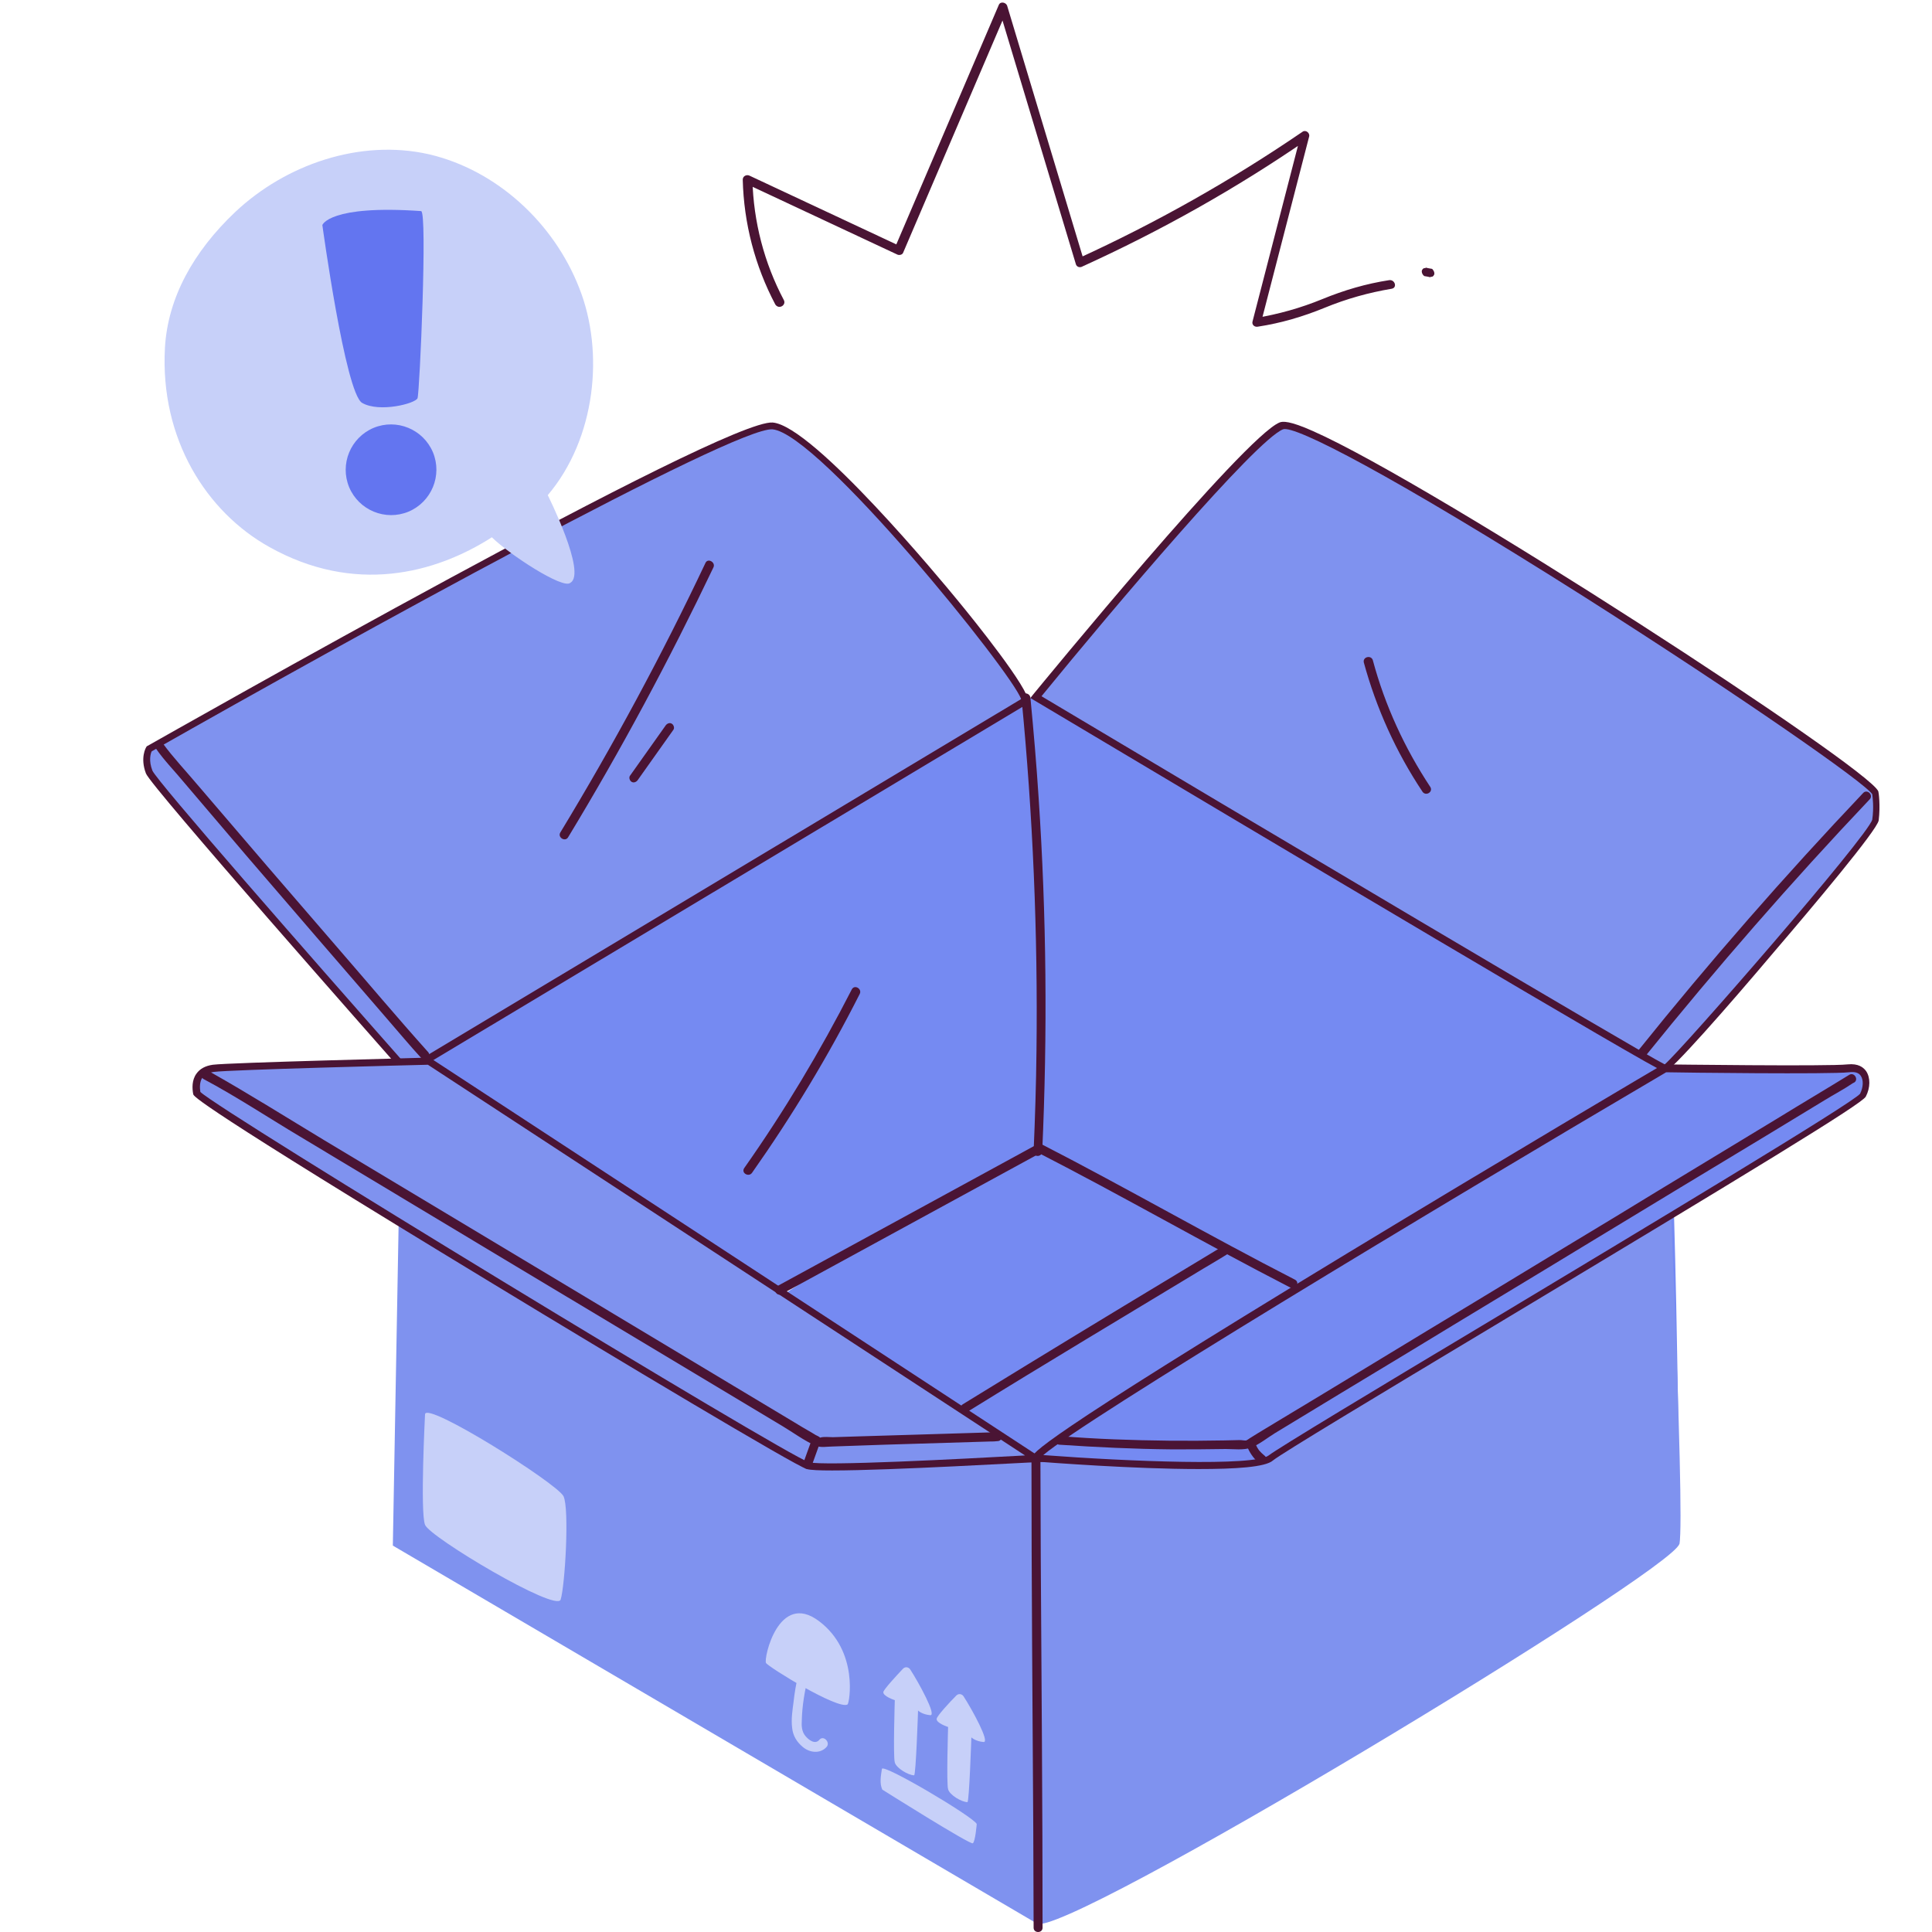 <?xml version="1.0" encoding="utf-8"?>
<!-- Generator: Adobe Illustrator 26.5.0, SVG Export Plug-In . SVG Version: 6.00 Build 0)  -->
<svg version="1.1" id="Layer_1" xmlns="http://www.w3.org/2000/svg" xmlns:xlink="http://www.w3.org/1999/xlink" x="0px" y="0px"
	 viewBox="0 0 540 540" style="enable-background:new 0 0 540 540;" xml:space="preserve">
<style type="text/css">
	.st0{fill:#758AF2;}
	.st1{fill:#7F92EF;}
	.st2{fill:#4A1434;}
	.st3{fill:#C7D0F9;}
	.st4{fill:#6375F0;}
</style>
<g>
	<g>
		<path class="st0" d="M289.6,194.9v128.8c0,0,179.6,110.8,179.8,107.8c0.2-2.9-1.2-131.1-4.1-132.9
			C462.4,296.8,299.9,189.5,289.6,194.9z"/>
	</g>
	<g>
		<path class="st0" d="M174.9,391.6c0,0,107.1-74.6,117.3-70.5c10.3,4.1,127.2,64.1,125,70.5c-2.2,6.4-134.5,83.2-136.3,81.8
			C279.2,472.1,174.9,391.6,174.9,391.6z"/>
	</g>
	<g>
		<polygon class="st1" points="109.8,432 112.2,298.6 289.6,407.6 289.6,537.5 		"/>
	</g>
	<g>
		<path class="st1" d="M465.3,298.6c0,0,5.8,125.3,4.1,132.9c-1.7,7.6-173.2,111.3-179.8,106.1c-6.6-5.2-3.1-129.8-3.1-129.8
			L465.3,298.6z"/>
	</g>
	<g>
		<path class="st0" d="M112.1,300.9c0-2.3,174.8-109.6,177.4-106.1c2.7,3.5,0,128.8,0,128.8s-98.8,51.8-98.4,49.9
			C191.6,371.1,112.1,300.9,112.1,300.9z"/>
	</g>
	<g>
		<path class="st1" d="M113.8,299.6c0,0-70.6-79.9-72.1-83.7c-1.6-4,0-6.5,0-6.5s160.8-91.4,174.2-90.2
			c13.4,1.2,71.1,71.7,70.5,76.9L113.8,299.6z"/>
		<path class="st2" d="M113.6,300.8l-0.5-0.6c-7.2-8.2-70.8-80.2-72.3-84c-1.7-4.4,0-7.3,0.1-7.4l0.1-0.2l0.2-0.1
			c6.6-3.7,161.3-91.6,174.8-90.4c11.4,1,47.4,44.5,51.5,49.5c4.8,5.8,20.3,25.1,19.9,28.5l-0.1,0.5l-0.4,0.3L113.6,300.8z
			 M42.4,210c-0.3,0.6-0.9,2.6,0.2,5.4c1.3,3,43.2,50.9,71.4,82.8l171.4-102.8c-2.5-7.4-56.5-74.3-69.5-75.4
			C205.5,119.2,98,178.4,42.4,210z"/>
	</g>
	<g>
		<path class="st1" d="M289.6,194.9c0,0,58.6-71.7,68.5-75.8c9.9-4.1,163.8,96.2,166.1,102.6c0,0,0.6,3.5,0,7.6
			c-0.6,4.1-57.1,69.3-58.9,69.3S289.6,194.9,289.6,194.9z"/>
		<path class="st2" d="M465.3,299.6c-1.8,0-111.2-65.1-176.3-103.9l-1-0.6l0.7-0.9c2.4-2.9,58.9-71.9,68.9-76.1
			c0.9-0.4,2.9-0.5,9.4,2.4c33.7,14.9,155.6,94.2,158,100.7c0.1,0.3,0.6,3.9,0.1,8.1c-0.4,2.7-18.5,24.2-29.2,36.7
			C482.9,281.4,466.9,299.6,465.3,299.6z M291.1,194.6c58.2,34.7,166.3,98.9,174.2,102.9c5.1-4.4,56.7-63.7,58-68.4
			c0.5-3.4,0.1-6.4,0-7.1c-1.9-3.1-36.3-27.1-80.2-55c-54-34.2-81.4-48.3-84.5-47C350.9,123.1,311.5,169.6,291.1,194.6z"/>
	</g>
	<g>
		<path class="st0" d="M289.6,407.6c0,0,59.8,4.7,65.6,0c5.8-4.7,163.8-97.9,165.5-101.4c1.7-3.5,1.2-8.2-4.1-7.6
			c-5.2,0.6-51.3,0-51.3,0S289.8,402.3,289.6,407.6z"/>
		<path class="st2" d="M335,410.6c-18,0-41.5-1.8-45.5-2.1l-1-0.1l0-1c0.1-1.2,0.2-3.8,88.4-57.3c43.4-26.3,87.4-52.3,87.8-52.5
			l0.2-0.1l0.3,0c0.5,0,46,0.6,51.2,0c3-0.3,4.4,0.8,5.2,1.9c1.2,1.8,1.2,4.6-0.1,7.1c-1,2-31.4,20.5-103.8,64
			c-32,19.2-59.6,35.8-61.9,37.7C353.7,410.1,345.2,410.6,335,410.6z M291.6,406.7c23.9,1.8,59,3.2,63,0.1
			c2.4-1.9,30.1-18.6,62.2-37.8c42.6-25.6,100.9-60.6,103.1-63.3c0.9-1.8,1-3.8,0.2-5c-0.6-0.9-1.7-1.2-3.3-1
			c-5.1,0.6-46.9,0.1-51.1,0C399.9,338.4,303.1,396.8,291.6,406.7z"/>
	</g>
	<g>
		<path class="st1" d="M119.9,296.5c0,0-55.5,1.4-60.2,2c-4.7,0.6-5.2,4.1-4.7,7c0.6,2.9,165.5,102.6,170.8,104.1
			c5.2,1.4,63.8-2.1,63.8-2.1L119.9,296.5z"/>
		<path class="st2" d="M232.6,411c-3.6,0-6.1-0.1-7.1-0.4c-3.2-0.9-54-31.3-87.4-51.6c-83.6-50.7-84-52.6-84.1-53.2
			c-0.3-1.6-0.4-3.9,0.9-5.7c1-1.4,2.5-2.2,4.6-2.5c4.7-0.6,58-1.9,60.3-2l0.3,0l0.3,0.2l172.2,112.7l-3,0.2
			C287.7,408.7,249.2,411,232.6,411z M56,305.2c5.4,5.3,163.9,101.7,170.1,103.5c3.9,1.1,42.4-0.9,60.4-1.9L119.6,297.6
			c-4.5,0.1-55.4,1.4-59.8,2c-1.5,0.2-2.6,0.8-3.3,1.7C55.8,302.4,55.8,304,56,305.2z"/>
	</g>
	<g>
		<g>
			<path class="st2" d="M56.9,301.6c9.2,4.9,18.1,10.8,27,16.1c19,11.4,38.1,22.9,57.1,34.3c19.2,11.5,38.5,23.1,57.7,34.6
				c6.7,4,13.3,8,20,12c3,1.8,6.1,4.1,9.3,5.5c1.4,0.6,3.3,0.2,4.8,0.2c4.8-0.2,9.6-0.3,14.4-0.5c9.9-0.3,19.7-0.6,29.6-0.9
				c0.7,0,1.3,0,2-0.1c1.6,0,1.6-2.5,0-2.5c-7.7,0.2-15.3,0.5-23,0.7c-5.6,0.2-11.1,0.3-16.7,0.5c-2.1,0.1-4.2,0.1-6.3,0.2
				c-1,0-2.5-0.2-3.5,0.1c-0.7,0.2,0.4,0.5-0.1,0c-0.3-0.3-0.8-0.5-1.2-0.7c-1.6-1-3.3-1.9-4.9-2.9c-6-3.6-12-7.2-18-10.8
				c-18.6-11.2-37.2-22.3-55.8-33.5c-19.5-11.7-39-23.4-58.5-35.1c-10.6-6.4-21.1-13-31.9-19.1c-0.2-0.1-0.5-0.3-0.7-0.4
				C56.8,298.7,55.5,300.8,56.9,301.6L56.9,301.6z"/>
		</g>
	</g>
	<g>
		<g>
			<path class="st2" d="M226.9,409.6c0.7-2,1.5-4.1,2.2-6.1c0.2-0.6-0.2-1.4-0.9-1.5c-0.7-0.2-1.3,0.2-1.5,0.9
				c-0.7,2-1.5,4.1-2.2,6.1c-0.2,0.6,0.3,1.4,0.9,1.5C226.1,410.7,226.7,410.3,226.9,409.6L226.9,409.6z"/>
		</g>
	</g>
	<g>
		<g>
			<path class="st2" d="M296.1,403.8c10.4,0.7,20.8,1.2,31.3,1.3c5.1,0,10.1,0,15.2-0.1c2.1,0,5.1,0.4,7.1-0.4
				c2.3-0.9,4.5-2.7,6.6-4c12.3-7.5,24.6-14.9,37-22.4c17.4-10.6,34.9-21.1,52.3-31.7c16-9.7,32-19.4,48.1-29.1
				c5.4-3.3,10.9-6.6,16.3-9.9c2.6-1.6,5.3-3,7.8-4.7c0.1-0.1,0.2-0.1,0.4-0.2c1.4-0.8,0.1-3-1.3-2.2c-6.5,4-13.1,7.9-19.6,11.9
				c-15.3,9.3-30.6,18.5-45.8,27.8c-17.6,10.6-35.1,21.3-52.7,31.9c-13.4,8.1-26.8,16.3-40.3,24.4c-3.1,1.9-6.2,3.7-9.2,5.6
				c-0.2,0.1-0.5,0.4-0.8,0.5c0,0-0.1,0.1-0.1,0.1c-0.4,0.1-1.3-0.1-1.8-0.1c-1.5,0-2.9,0.1-4.4,0.1c-10.3,0.2-20.6,0.1-30.8-0.3
				c-5.1-0.2-10.1-0.5-15.1-0.9C294.5,401.2,294.5,403.7,296.1,403.8L296.1,403.8z"/>
		</g>
	</g>
	<g>
		<g>
			<path class="st2" d="M43.5,209.1c2.4,3.5,5.5,6.6,8.2,9.9c5.7,6.7,11.5,13.5,17.2,20.2c12.9,15,25.8,30,38.8,45
				c3.4,3.9,6.7,7.9,10.2,11.7c1.1,1.2,2.8-0.6,1.8-1.8c-8.7-9.7-17.1-19.7-25.6-29.5c-12.9-14.9-25.8-29.9-38.6-44.9
				c-3.2-3.8-7.3-8.2-9.9-11.8C44.7,206.6,42.6,207.8,43.5,209.1L43.5,209.1z"/>
		</g>
	</g>
	<g>
		<g>
			<path class="st2" d="M459.8,295.3c20-24.8,40.9-48.8,62.8-71.9c1.1-1.2-0.7-2.9-1.8-1.8c-21.9,23.1-42.9,47.1-62.8,71.9
				C457.1,294.8,458.8,296.6,459.8,295.3L459.8,295.3z"/>
		</g>
	</g>
	<g>
		<g>
			<path class="st2" d="M218.5,361.7c24.2-13.2,48.4-26.4,72.6-39.6c1.4-0.8,0.2-2.9-1.3-2.2c-24.2,13.2-48.4,26.4-72.6,39.6
				C215.8,360.3,217.1,362.5,218.5,361.7L218.5,361.7z"/>
		</g>
	</g>
	<g>
		<g>
			<path class="st2" d="M289.8,322c23.8,12.2,47,25.6,70.9,37.9c1.4,0.7,2.7-1.4,1.3-2.2c-23.8-12.2-47-25.6-70.9-37.9
				C289.6,319.2,288.4,321.3,289.8,322L289.8,322z"/>
		</g>
	</g>
	<g>
		<g>
			<path class="st2" d="M291.3,321.9c1.5-33,1.2-66-1-98.9c-0.6-9.3-1.4-18.7-2.3-28c-0.2-1.6-2.7-1.6-2.5,0
				c3.2,32.8,4.6,65.8,4.2,98.8c-0.1,9.4-0.4,18.7-0.8,28C288.7,323.5,291.2,323.5,291.3,321.9L291.3,321.9z"/>
		</g>
	</g>
	<g>
		<g>
			<path class="st2" d="M291.4,538.8c0-34.4-0.3-68.8-0.5-103.2c0-9.3-0.1-18.7-0.1-28c0-1.6-2.5-1.6-2.5,0
				c0,34.4,0.3,68.8,0.5,103.2c0,9.3,0.1,18.7,0.1,28C288.9,540.4,291.4,540.4,291.4,538.8L291.4,538.8z"/>
		</g>
	</g>
	<g>
		<g>
			<path class="st2" d="M348.5,404.1c0.7,1.8,1.8,3.5,3.3,4.7c0.3,0.2,0.5,0.4,0.9,0.4c0.3,0,0.7-0.1,0.9-0.4c0.4-0.5,0.5-1.3,0-1.8
				c-0.3-0.3-0.6-0.5-0.9-0.8c-0.1-0.1-0.3-0.3-0.4-0.4c-0.1-0.1-0.1-0.2-0.2-0.2c0,0-0.1-0.2,0,0c0.1,0.2,0,0,0,0
				c-0.5-0.6-0.9-1.3-1.2-2.1c0,0.1,0.1,0.2,0.1,0.3c0-0.1-0.1-0.2-0.1-0.3c-0.1-0.3-0.3-0.6-0.6-0.7c-0.3-0.2-0.7-0.2-1-0.1
				C348.8,402.7,348.2,403.4,348.5,404.1L348.5,404.1z"/>
		</g>
	</g>
	<g>
		<g>
			<path class="st2" d="M158.8,234c14.8-24.4,28.3-49.6,40.6-75.4c0.7-1.4-1.5-2.7-2.2-1.3c-12.2,25.8-25.8,51-40.6,75.4
				C155.8,234.1,158,235.4,158.8,234L158.8,234z"/>
		</g>
	</g>
	<g>
		<g>
			<path class="st2" d="M178.2,218.1c3.3-4.7,6.7-9.4,10-14.1c0.4-0.5,0.1-1.4-0.4-1.7c-0.6-0.4-1.3-0.1-1.7,0.4
				c-3.3,4.7-6.7,9.4-10,14.1c-0.4,0.5-0.1,1.4,0.4,1.7C177.1,218.9,177.8,218.6,178.2,218.1L178.2,218.1z"/>
		</g>
	</g>
	<g>
		<path class="st3" d="M118.8,395.3c0,0-1.4,27.4,0,30.9c1.4,3.5,36.7,24.5,37.9,20.9c1.2-3.7,2.5-25.4,0.8-28.9
			C155.7,414.6,119,391.5,118.8,395.3z"/>
	</g>
	<g>
		<path class="st3" d="M267.3,473.9c0.6-0.6,1.5-0.5,2,0.2c2.4,3.7,7.5,13,5.6,12.8c-2.3-0.2-3.4-1.3-3.4-1.3s-0.6,18.1-1.1,18.1
			c-1.6,0-5-2-5.4-3.6c-0.5-1.6,0-17.4,0-17.4s-3.4-1.1-3.2-2.3C261.9,479.6,265.4,475.8,267.3,473.9z"/>
	</g>
	<g>
		<path class="st3" d="M252.4,466.4c0.6-0.6,1.5-0.5,2,0.2c2.4,3.7,7.5,13,5.6,12.8c-2.3-0.2-3.4-1.3-3.4-1.3s-0.6,18.1-1.1,18.1
			c-1.6,0-5-2-5.4-3.6c-0.5-1.6,0-17.4,0-17.4s-3.4-1.1-3.2-2.3C247.1,472.1,250.6,468.3,252.4,466.4z"/>
	</g>
	<g>
		<path class="st3" d="M273,509.8c0,0-0.4,5-1.1,5.4c-0.7,0.5-25.3-15-25.3-15c-0.8-1.8-0.4-3.8-0.1-5.8
			C246.9,492.9,271.9,507.7,273,509.8z"/>
	</g>
	<g>
		<path class="st3" d="M236.9,476.4c0.5-0.3,3.2-14.9-8-23.3c-11.3-8.5-15.5,10.5-14.8,11.7C214.7,465.9,234.3,478,236.9,476.4z"/>
	</g>
	<g>
		<g>
			<path class="st3" d="M229,486.3c-1.2,1.4-3,0-3.9-1.1c-1-1.2-1.1-2.8-1-4.3c0.1-4.1,0.8-8.3,1.8-12.2c0.5-1.8-2.3-2.5-2.7-0.8
				c-0.7,2.6-1.1,5.2-1.4,7.8c-0.3,2.3-0.7,4.8-0.4,7.2c0.2,2.2,1.3,4,3,5.4c1.9,1.6,4.9,2,6.7-0.1
				C232.1,486.9,230.1,484.9,229,486.3L229,486.3z"/>
		</g>
	</g>
	<g>
		<g>
			<path class="st2" d="M381.2,185.2c3.5,12.8,9,25,16.4,36.1c0.9,1.3,3,0.1,2.2-1.3c-7.2-10.9-12.7-22.8-16.1-35.5
				C383.2,183,380.8,183.6,381.2,185.2L381.2,185.2z"/>
		</g>
	</g>
	<g>
		<g>
			<path class="st2" d="M270.4,394.6c21.8-13.5,43.9-26.7,65.9-40c2.2-1.3,4.4-2.6,6.5-3.9c1.4-0.8,0.1-3-1.3-2.2
				c-18.1,10.9-36.3,21.9-54.3,32.9c-6,3.7-12.1,7.4-18.1,11.1C267.8,393.3,269,395.4,270.4,394.6L270.4,394.6z"/>
		</g>
	</g>
	<g>
		<g>
			<path class="st2" d="M210.2,327.8c11.2-15.9,21.3-32.6,30.1-50c0.7-1.4-1.4-2.7-2.2-1.3c-8.9,17.4-18.9,34.1-30.1,50
				C207.1,327.9,209.3,329.1,210.2,327.8L210.2,327.8z"/>
		</g>
	</g>
</g>
<g>
	<g>
		<g>
			<path class="st3" d="M46.1,97.2c0.8-14,8-26.9,19.6-37.9c14.2-13.4,35-20.5,54.1-16.2c19,4.4,35,19.2,42.1,37.4
				c7.1,17.9,4.6,42.1-8.8,57.9c0,0,11,21.9,6.3,24.5c-2,1.9-17-7.9-21.9-12.7l0.1-0.1c-16.2,10.4-38.7,16-62.3,2.8
				C57.7,143.1,44.7,122.7,46.1,97.2z"/>
		</g>
	</g>
	<g>
		<path class="st4" d="M90.1,62.9c0,0,6.4,46.9,11.1,49.7c4.8,2.8,14.9,0.2,15.5-1.3s2.8-52.2,1-52.3C92,57.2,90.1,62.9,90.1,62.9z"
			/>
		<path class="st4" d="M121,126.4c2.7,6.5-0.4,13.9-6.8,16.6c-6.5,2.7-13.9-0.4-16.6-6.8c-2.7-6.5,0.4-13.9,6.8-16.6
			C110.9,116.9,118.3,120,121,126.4z"/>
	</g>
</g>
<g>
	<g>
		<g>
			<path class="st2" d="M219.1,83.9c-5.5-10.4-8.5-21.9-8.8-33.7c-0.6,0.4-1.2,0.7-1.9,1.1c14.1,6.6,28.2,13.2,42.3,19.8
				c0.5,0.3,1.4,0.2,1.7-0.4c9.7-22.7,19.4-45.3,29.1-68c-0.8-0.1-1.5-0.2-2.3-0.3c7.2,23.8,14.3,47.6,21.5,71.4
				c0.2,0.8,1.1,1.1,1.8,0.7c22-10,43-21.8,62.9-35.5c-0.6-0.5-1.2-0.9-1.8-1.4c-4.5,17.4-9,34.8-13.5,52.2c-0.3,1,0.6,1.7,1.5,1.5
				c6.5-1,12.6-2.8,18.7-5.3c6.1-2.5,12.2-4.2,18.7-5.3c1.6-0.3,0.9-2.6-0.7-2.4c-6.5,1-12.6,2.8-18.7,5.3
				c-6.1,2.5-12.2,4.2-18.7,5.3c0.5,0.5,1,1,1.5,1.5c4.5-17.4,9-34.8,13.5-52.2c0.3-1-0.9-2-1.8-1.4c-19.9,13.6-41,25.5-62.9,35.5
				c0.6,0.2,1.2,0.5,1.8,0.7c-7.2-23.8-14.3-47.6-21.5-71.4c-0.3-0.9-1.8-1.3-2.3-0.3c-9.7,22.7-19.4,45.3-29.1,68
				c0.6-0.1,1.1-0.3,1.7-0.4c-14.1-6.6-28.2-13.2-42.3-19.8c-0.8-0.4-1.9,0.1-1.9,1.1c0.3,12.2,3.4,24.1,9.1,34.9
				C217.7,86.6,219.8,85.3,219.1,83.9L219.1,83.9z"/>
		</g>
	</g>
	<g>
		<g>
			<path class="st2" d="M400,75.1c-0.4-0.1-0.8-0.1-1.1-0.2c-0.2-0.1-0.3-0.1-0.5,0c-0.2,0-0.3,0.1-0.5,0.1
				c-0.1,0.1-0.3,0.2-0.3,0.3c-0.1,0.1-0.2,0.3-0.2,0.4c0,0.1,0,0.2,0,0.3c0,0.2,0.1,0.4,0.2,0.6c0.1,0.1,0.1,0.2,0.2,0.3
				c0.2,0.2,0.3,0.3,0.5,0.3c0.4,0.1,0.8,0.1,1.1,0.2c0.2,0.1,0.3,0.1,0.5,0c0.2,0,0.3-0.1,0.5-0.1c0.1-0.1,0.3-0.2,0.3-0.3
				c0.1-0.1,0.2-0.3,0.2-0.4c0-0.1,0-0.2,0-0.3c0-0.2-0.1-0.4-0.2-0.6c-0.1-0.1-0.1-0.2-0.2-0.3C400.4,75.2,400.2,75.1,400,75.1
				L400,75.1z"/>
		</g>
	</g>
</g>
<rect x="-415" y="-139.6" class="st1" width="143.8" height="143.8"/>
</svg>
